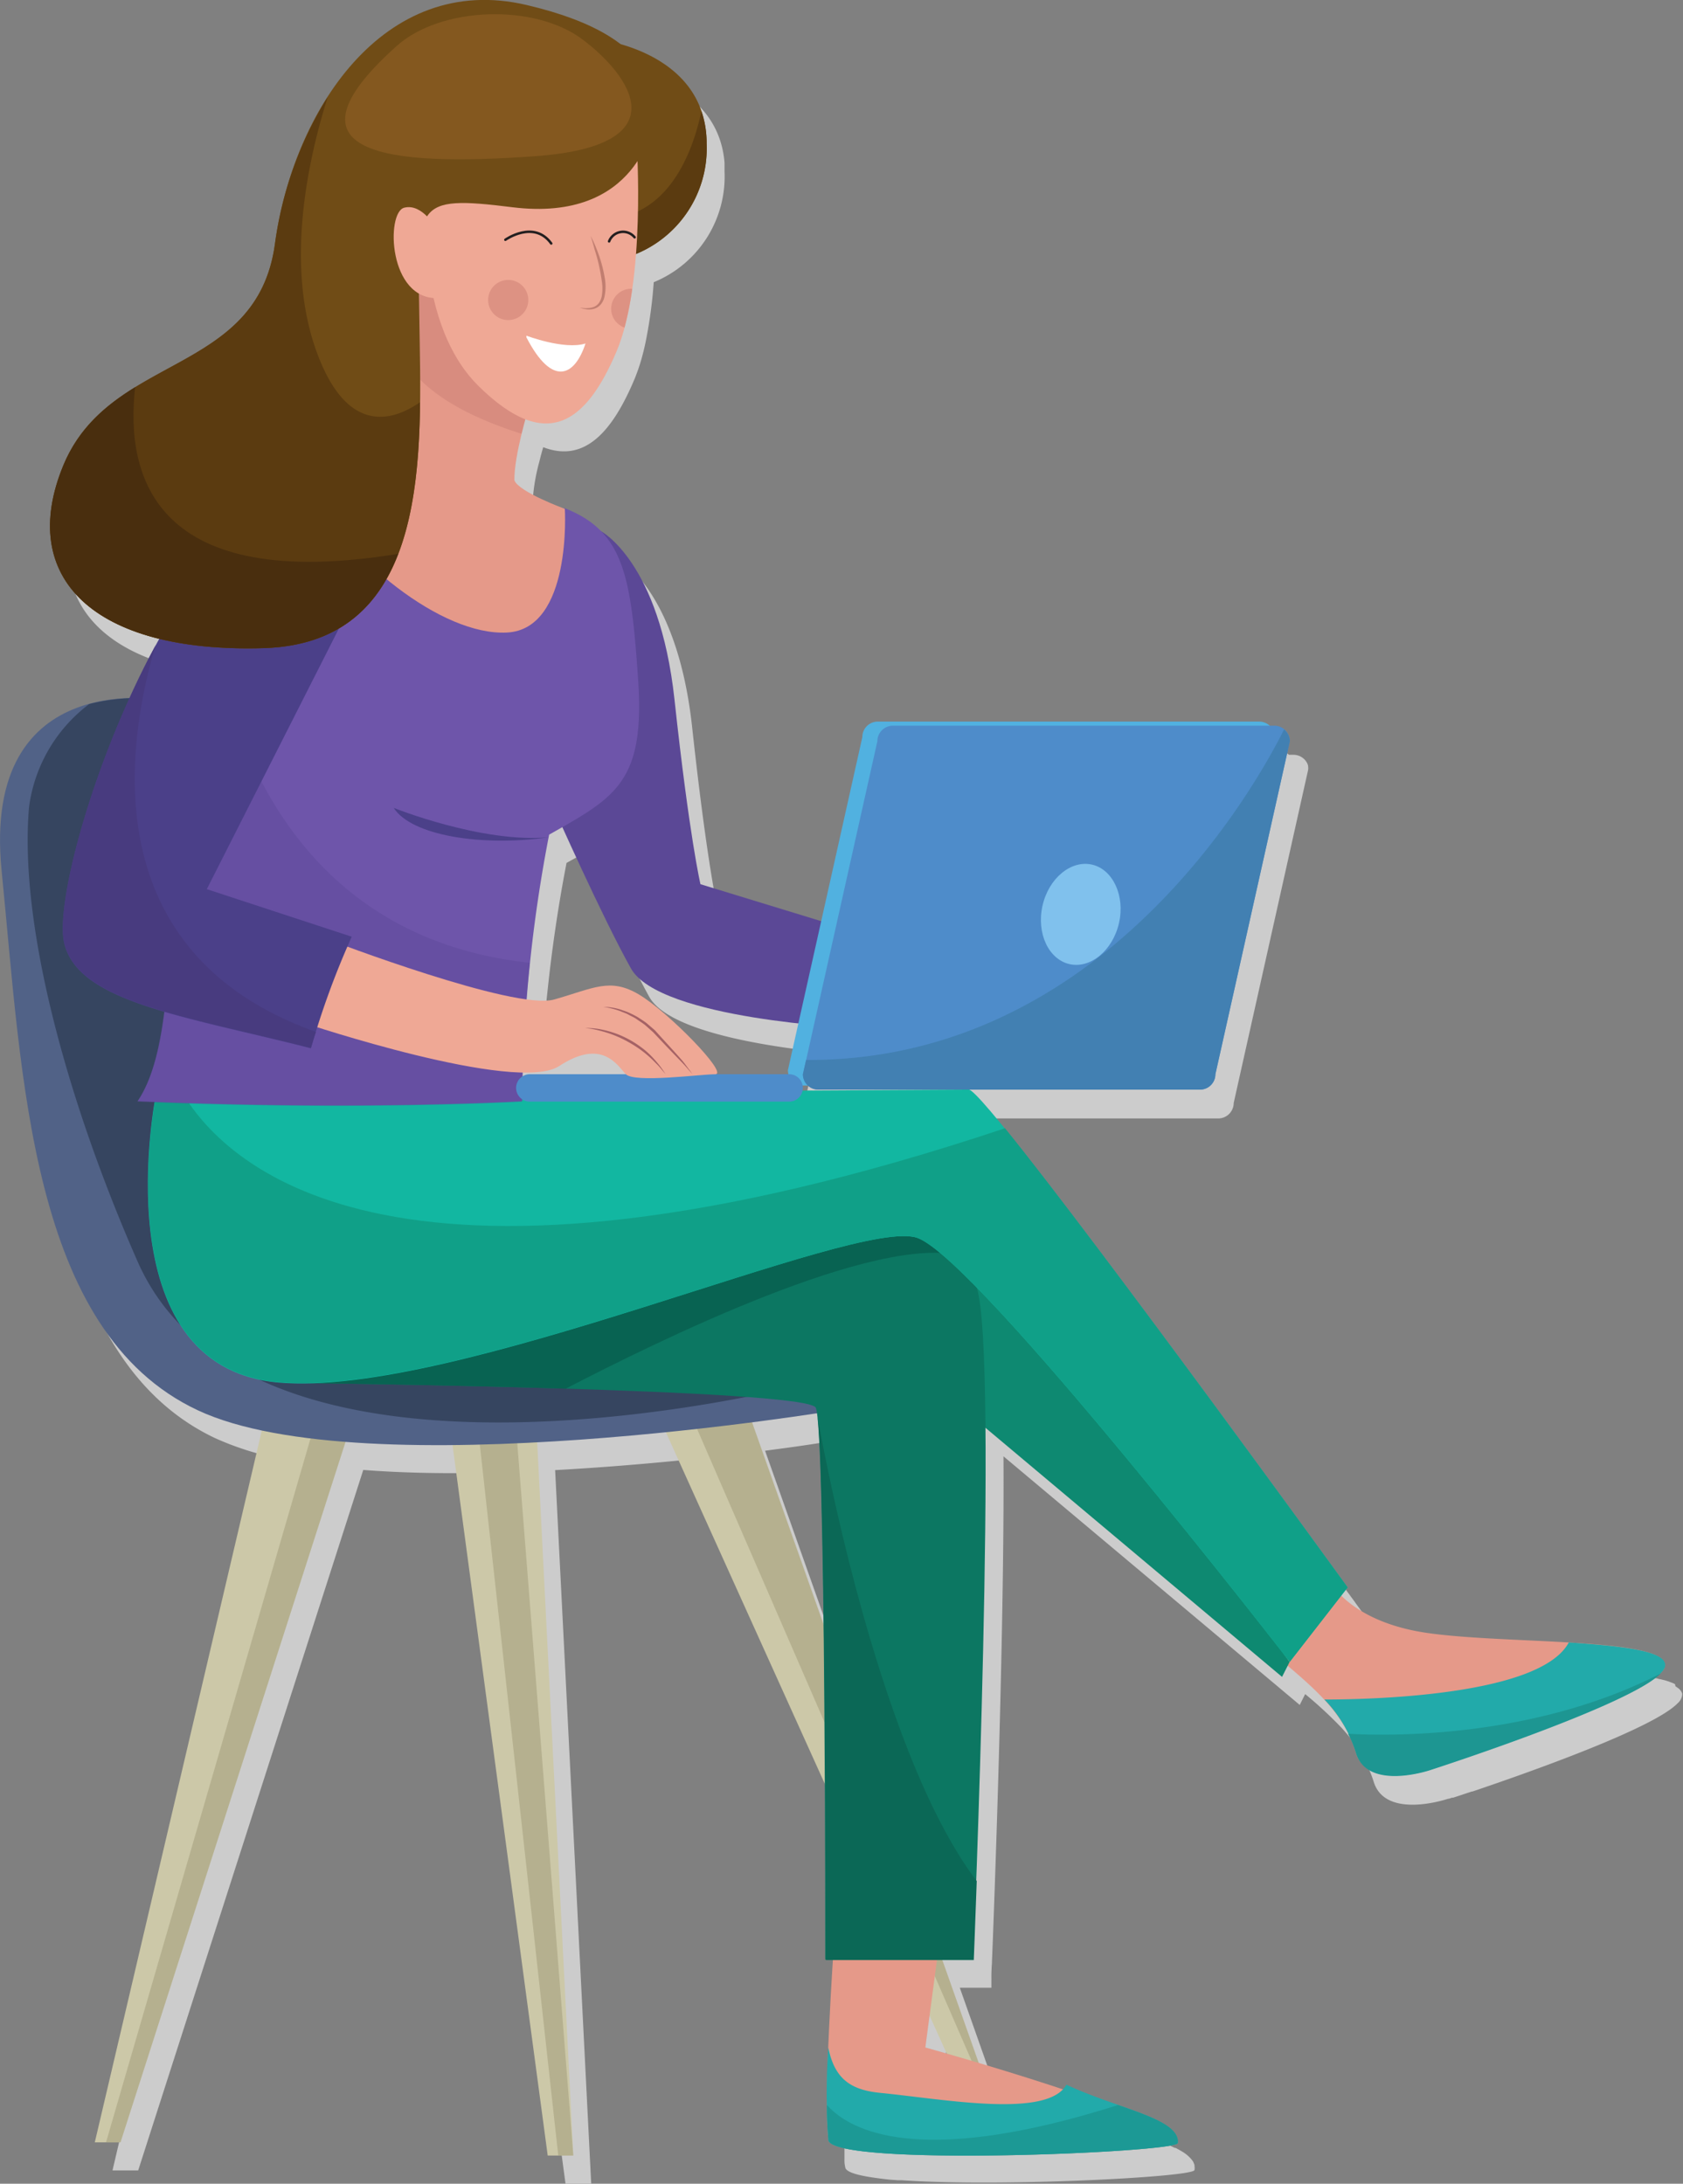 <svg xmlns="http://www.w3.org/2000/svg" viewBox="0 0 176.84 229.51"><rect x="0" y="0" width="176.84" height="229.51" fill="#808080" stroke="none"/><defs><style>.cls-1{fill:#ccc;}.cls-2{fill:#ccc8a8;}.cls-3{fill:#9e9877;}.cls-15,.cls-3{opacity:0.5;}.cls-4{fill:#e59989;}.cls-5{fill:#2aa;}.cls-6{fill:#0e8971;}.cls-7{fill:#516287;}.cls-8{fill:#364560;}.cls-9{fill:#0c7762;}.cls-10{fill:#086352;}.cls-11{fill:#12b7a1;}.cls-12{fill:#10a088;}.cls-13{fill:#5b4896;}.cls-14{fill:#6e55aa;}.cls-15{fill:#5e4b9b;}.cls-16{fill:#ce8478;opacity:0.6;}.cls-17{fill:#704c16;}.cls-18{fill:#5b3b10;}.cls-19{fill:#51b1e0;}.cls-20{fill:#4e8cca;}.cls-21{fill:#efa895;}.cls-22{fill:#c17e70;}.cls-23{fill:#fff;}.cls-24{fill:none;stroke:#231f20;stroke-linecap:round;stroke-miterlimit:10;stroke-width:0.26px;}.cls-25{fill:#a56265;}.cls-26{fill:#4b4089;}.cls-27{fill:#4280b2;}.cls-28{fill:#80c1ed;}.cls-29{fill:#dd9283;}.cls-30{fill:#483b7f;}.cls-31{fill:#84581f;}.cls-32{fill:#492e0e;}.cls-33{fill:#0b6856;}.cls-34{fill:#1d9692;}.cls-35{fill:#1c9995;}</style></defs><g id="Layer_2" data-name="Layer 2"><g id="Layer_1-2" data-name="Layer 1"><path class="cls-1" d="M22.63,151.16a30.81,30.81,0,0,0,6.75,2.14L11.82,228.11h2.7l23.65-73.62c3.58.28,7.38.37,11.25.33l10,74.69h2.7l-3.79-75c4.72-.26,9.33-.64,13.51-1.06l16.75,37.06v.76c0,.28,0,.55,0,.83v1.65c0,.23,0,.45,0,.68v1.91c0,.3,0,.59,0,.89v1.08c0,.3,0,.6,0,.89v.92c0,1,0,1.88,0,2.73h0v6h.76c-.19,2.91-.55,9-.62,13.65v.06c0,.45,0,.89,0,1.31v0c0,.41,0,.8,0,1.18v0c0,.35,0,.68,0,1v.15c0,.29,0,.56,0,.81a.17.17,0,0,0,0,.07v.08c0,.23.05.45.08.62.09.63,1.9,1,4.67,1.3l.84.06c.13,0,.26,0,.4,0,10.36.73,30.73-.33,30.79-1.07a1.18,1.18,0,0,0,0-.42.36.36,0,0,0,0-.1,2.39,2.39,0,0,0-.15-.37v0a2.93,2.93,0,0,0-.28-.36l-.09-.09a3.52,3.52,0,0,0-.35-.31l0,0a3.64,3.64,0,0,0-.48-.32l-.15-.09-.49-.27-.09,0-.64-.3-.21-.08-.59-.25-.14,0-.76-.29-.26-.1-.64-.23-.27-.09-.59-.21h0a56.58,56.58,0,0,1-5.42-2.12,2.57,2.57,0,0,1-.38.49c-3.09-1-6.25-2-8.84-2.77l-3.84-10.88h3.32v-.38c0-.11,0-.25,0-.41a1,1,0,0,0,0-.17c0-.09,0-.18,0-.27q0-.58.06-1.41v-.12c.06-1.39.13-3.25.21-5.48h0c.42-11.61,1.09-33,1-47.61l31.13,26.13.57-1.14a43.61,43.61,0,0,1,3.86,3.58c.34.38.67.77,1,1.17a.39.39,0,0,1,.08.1c.28.36.54.74.78,1.12,0,.07.1.14.14.21.19.31.35.63.51,1h0c.13.25.25.52.36.78a11.81,11.81,0,0,1,.46,1.22c1.21,4.08,7.83,1.82,7.83,1.82l.07,0h0l.16-.05.16-.06.13,0,.82-.27h0l.54-.18h0l.6-.2.07,0c5.71-1.93,19-6.61,21.57-9.28h0a1.35,1.35,0,0,0,.46-.79.67.67,0,0,0,0-.28.35.35,0,0,0-.05-.08.56.56,0,0,0-.09-.17.87.87,0,0,0-.08-.1,1,1,0,0,0-.15-.14l-.13-.09-.19-.13L176,177l-.25-.12-.19-.07-.3-.11-.22-.07-.35-.09-.24-.06c-.13,0-.26-.07-.4-.09l-.25-.05-.45-.09-.27,0-.51-.08-.26,0-.57-.07-.25,0-.64-.07-.23,0-.71-.07-.21,0-.8-.06h-.14l-.92-.07h-.06c-5.28-.35-11.69-.45-15.92-1.07-4.87-.71-7.59-2.53-9-3.92l.67-.86-.28-.38-.05-.07-.18-.25-.33-.45-.19-.26-.21-.3-.4-.54c-.08-.12-.17-.24-.27-.37l-.49-.68-.09-.12-.67-.92-.19-.26c-.26-.37-.55-.75-.84-1.16l-.1-.13-.82-1.13-.24-.33-.87-1.19c-.09-.11-.17-.23-.25-.35-.34-.46-.69-.93-1-1.42l-.06-.07-2.4-3.28-.21-.29-1.21-1.65-.15-.2-1.15-1.57-.2-.27-1.21-1.64-.33-.45-1.23-1.66-.28-.38-1.12-1.51-.25-.35-1.3-1.75-.26-.34-1.31-1.77-.24-.33-1.15-1.54c-.09-.12-.18-.25-.28-.37l-1.28-1.72c-.09-.12-.18-.23-.26-.35l-1.28-1.71a3.92,3.92,0,0,1-.25-.32c-.37-.49-.73-1-1.1-1.46-.08-.12-.17-.24-.26-.35L116,132.58l-.31-.42-1.19-1.56-.15-.19L113.27,129l-.22-.27L112,127.28l-.24-.31-1.06-1.36-.14-.18-.91-1.16-.2-.26-.91-1.15-.19-.23-.86-1.07,0,0h0c-2-2.53-3.43-4-3.75-4l-17.47.08a1.12,1.12,0,0,0,0-.27,1.07,1.07,0,0,0,0-.25h.56a1.63,1.63,0,0,0,1.09.43h40.09a1.63,1.63,0,0,0,1.62-1.63l7.82-35a1.34,1.34,0,0,0,0-.35.14.14,0,0,0,0-.07,1.43,1.43,0,0,0-.09-.27l0,0a1.78,1.78,0,0,0-.17-.27h0a1.61,1.61,0,0,0-1.27-.63h-.48a1.66,1.66,0,0,0-1.1-.43H94.1a1.63,1.63,0,0,0-1.63,1.63L88.15,99.76,75.47,95.88s-1.17-4.95-2.74-19.42S65,58.77,65,58.77h0a10.34,10.34,0,0,0-3.77-2.35s-4.87-1.78-5.3-3a20.83,20.83,0,0,1,.74-4.9h0c.14-.57.28-1.09.41-1.52,4.35,1.68,7.26-1.63,9.58-7.13a19.78,19.78,0,0,0,.84-2.5h0c.17-.63.32-1.29.45-2v0a48.14,48.14,0,0,0,.74-5.71,12,12,0,0,0,7.44-11.63c0-.32,0-.62,0-.93h0c-.5-6.16-5.81-8.59-9-9.49-2-1.55-5.08-3-9.95-4.15-12.11-2.8-20.6,6.18-24.45,17v0c-.22.63-.43,1.26-.62,1.89l-.06.22c-.18.6-.34,1.2-.49,1.8a.44.44,0,0,0,0,.1c-.15.61-.28,1.22-.4,1.82,0,.13-.05.26-.07.39-.11.61-.22,1.22-.3,1.82C29.41,38.37,21.35,40.07,15,44.34l-.11.07A21.2,21.2,0,0,0,12.82,46l-.19.16c-.26.23-.51.46-.75.71l-.22.22a15.86,15.86,0,0,0-1.63,2l-.2.31c-.18.28-.35.57-.52.86-.07.12-.13.24-.19.36a11.44,11.44,0,0,0-.6,1.27c-3.72,9,.12,15.76,10.07,18.21l-.43.78c-.22.42-.45.84-.67,1.27-.11.22-.22.44-.34.66l-.49,1-.4.84c-.18.37-.35.73-.52,1.1l-.27.6a17.69,17.69,0,0,0-4.23.61h0C6.17,78.31.84,82.53,2,94.46,4.23,116.23,5.08,142.89,22.63,151.16Zm45-35.31H57.54a1.38,1.38,0,0,0-.8.25c0-.14,0-.28,0-.43a7.39,7.39,0,0,0,3.87-.68C65.16,112,66.74,114.91,67.65,115.85ZM87.8,152.16c0,.05,0,.09,0,.14s0,.3,0,.46v0c0,.17,0,.35,0,.55h0l0,.6a.49.49,0,0,1,0,.12c0,.17,0,.34,0,.53s0,.13,0,.2l0,.51v.2l0,.58v.19c0,.2,0,.41,0,.63,0,.06,0,.14,0,.21s0,.43,0,.65V158c0,.22,0,.45,0,.68a1.93,1.93,0,0,1,0,.24c0,.24,0,.49,0,.74v.2c0,.27,0,.55,0,.83v.17c0,.3,0,.62,0,.93v.09c0,2.14.1,4.5.14,7h0c0,.41,0,.82,0,1.23v.1c0,.39,0,.78,0,1.18v.06c0,.41,0,.81,0,1.22v.08c0,.35,0,.7,0,1.05l-7.55-21.33c2.94-.38,5.29-.72,6.85-1C87.75,151.67,87.78,151.9,87.8,152.16ZM99.54,214.8l1.8,4-2.25-.64ZM85.75,110.52l-1.1,4.9a1.55,1.55,0,0,0,.07.43H77c1.44,0-5-6.54-8-8.37s-4.76-.65-8.93.53a8,8,0,0,1-2.9,0c.1-1.21.21-2.49.36-3.85h0c.42-4,1.06-8.64,2-13.47L61,89.88c1.59,3.5,5,10.88,7.21,14.87C70.12,108.22,79.46,109.82,85.75,110.52Z"/><polyline class="cls-2" points="69.3 149.05 100.41 217.9 103.22 217.9 78.57 148.21 68.07 148.21"/><path class="cls-3" d="M72.39,148.21l30.27,69.69h.06c0-.09.14-.3.29-.6L78.57,148.21Z"/><path class="cls-4" d="M139.56,165.92s2,4.48,10.38,5.7,25.2.43,25,3.47-25,9.13-25,9.13-6.25,4.08-7.47,0-4.17-6.61-7.65-9.56A46,46,0,0,1,139.56,165.92Z"/><path class="cls-4" d="M97.23,204.24l1.32,1-1.32,9.95s26.82,7.43,26.54,10.05c-.11,1-36.26,2.53-36.71-.32-.61-3.86.57-20.68.57-20.68Z"/><path class="cls-5" d="M164.84,172.62c-3,5.64-21,6-25.68,6a14,14,0,0,1,3.31,5.56c1.22,4.08,7.84,1.81,7.84,1.81s24.48-7.9,24.66-10.94C175.06,173.49,170.45,173,164.84,172.62Z"/><path class="cls-5" d="M112.05,219.1c-2,3.58-12.93,1.51-19.57.86-3-.3-4.78-1.39-5.45-4.77a71.37,71.37,0,0,0,0,9.73c.45,2.85,36.62,1.31,36.71.32C124,222.64,117.48,221.65,112.05,219.1Z"/><path class="cls-6" d="M99,146.24l35.71,30,.79-1.56s-25.19-36.82-35.47-43.89a50.83,50.83,0,0,0-1,15.08"/><polygon class="cls-2" points="28.01 148.21 9.96 225.16 12.66 225.16 36.96 149.5 28.01 148.21"/><polygon class="cls-3" points="36.96 149.5 33.27 148.97 11.14 225.16 12.66 225.16 36.96 149.5"/><polygon class="cls-2" points="47.42 150.91 57.55 226.55 60.24 226.55 56.36 149.9 47.42 150.91"/><polygon class="cls-3" points="58.66 226.55 60.24 226.55 54.23 150.14 50.28 150.58 58.66 226.55"/><path class="cls-7" d="M17.55,73.62S-2,69.74.17,91.51s3,48.43,20.59,56.7,67.16,0,67.16,0Z"/><path class="cls-8" d="M84.36,145.52s0-.37,0-1L17.55,73.62A20,20,0,0,0,9.37,74,16.19,16.19,0,0,0,3.05,84.83c-1.07,12.36,4,30.88,11.38,47.69C26.64,160.44,84.36,145.52,84.36,145.52Z"/><path class="cls-9" d="M32,142.16v3.2s52.66.62,53.71,2.58,1,58,1,58h15.55s2.65-63.29.39-70.55-7.85-8-18.35-6.48S32,142.16,32,142.16Z"/><path class="cls-10" d="M101.12,132c-2.88-4.11-8.19-4.4-16.76-3.12C73.86,130.47,32,142.16,32,142.16v3.2s13.82.16,27.44.59C69,141,92.11,129.57,101.12,132Z"/><path class="cls-11" d="M16.39,115s-5.8,28.62,12.82,30.3S90,127.79,96.41,130.11s39.11,44.55,39.11,44.55l6.08-7.82s-37.89-52.32-39.8-52.32Z"/><path class="cls-12" d="M29.21,145.26c18.63,1.68,60.77-17.47,67.2-15.15s39.11,44.55,39.11,44.55l6.08-7.82s-26.06-36-36-48.26c-63.51,21.2-81.62,4.28-86.39-3.64l-2.78,0S10.59,143.58,29.21,145.26Z"/><path class="cls-13" d="M63.13,55.82S69.3,59,70.87,73.51,73.6,92.93,73.6,92.93l17.47,5.35-1.3,9.77s-20.47-.91-23.47-6.26S58.22,85,58.22,85Z"/><path class="cls-14" d="M36.06,52.78l-4-2s-11.47,2.22-12.9,24.5-.78,34.63-4.69,40.45c23.46,1,40.4,0,40.4,0A153.25,153.25,0,0,1,57.7,87.72c6.91-3.91,10.09-5.48,9.35-16.3s-1.48-15.56-7.7-18C52.49,52.92,36.06,52.78,36.06,52.78Z"/><path class="cls-15" d="M54.83,115.78a140.11,140.11,0,0,1,.85-14.59C25.76,98,22.23,67.73,21.83,61.88a44.77,44.77,0,0,0-2.71,13.45c-1.43,22.29-.78,34.63-4.69,40.45C37.89,116.78,54.83,115.78,54.83,115.78Z"/><path class="cls-4" d="M55.57,42.79S54,47.88,54.05,50.48c.44,1.22,5.3,3,5.3,3s.78,12.65-6.08,13S36.5,58.78,32,50.83c5.17-1,10.31-2.85,11-9.52S44.32,28,44.32,28Z"/><path class="cls-16" d="M55.57,42.79,44.32,28a72.42,72.42,0,0,0-1.89,9.8C44.89,41.65,49.8,44,54.8,45.59,55.18,44,55.57,42.79,55.57,42.79Z"/><path class="cls-17" d="M63,4.17S74.25,5.44,74.25,15.1A12,12,0,0,1,66,27Z"/><path class="cls-18" d="M74.25,15.1a10.24,10.24,0,0,0-.55-3.41c-.85,4-3,9.8-8.26,11.09L66,27A12,12,0,0,0,74.25,15.1Z"/><path class="cls-19" d="M126.12,112.47a1.62,1.62,0,0,1-1.62,1.62H84.41a1.61,1.61,0,0,1-1.62-1.62l7.82-35a1.62,1.62,0,0,1,1.62-1.63h40.09a1.63,1.63,0,0,1,1.62,1.63Z"/><path class="cls-20" d="M127.7,112.9a1.62,1.62,0,0,1-1.63,1.62H86a1.62,1.62,0,0,1-1.63-1.62l7.82-35a1.63,1.63,0,0,1,1.63-1.63h40.08a1.63,1.63,0,0,1,1.63,1.63Z"/><path class="cls-20" d="M54.23,114.34a1.44,1.44,0,0,0,1.44,1.44H82.92a1.44,1.44,0,0,0,1.44-1.44h0a1.44,1.44,0,0,0-1.44-1.44H55.67a1.44,1.44,0,0,0-1.44,1.44Z"/><path class="cls-21" d="M66.9,15.1s1,14.5-2.12,21.84-7.25,10.79-14.5,3.63S44.89,18.9,44.89,18.9Z"/><path class="cls-21" d="M62.06,24.79s3.84,8.8-1.16,7.54"/><path class="cls-22" d="M62.06,24.79a13.61,13.61,0,0,1,.63,1.39,14.3,14.3,0,0,1,.89,3.25,5.1,5.1,0,0,1-.08,1.83,1.83,1.83,0,0,1-.41.78,1.46,1.46,0,0,1-.66.41,1.93,1.93,0,0,1-.65.07l-.48-.07-.4-.12.41.05a3.48,3.48,0,0,0,.47,0,2.18,2.18,0,0,0,.59-.11,1.3,1.3,0,0,0,.54-.4,1.82,1.82,0,0,0,.31-.69,4.94,4.94,0,0,0,0-1.72,19.38,19.38,0,0,0-.74-3.23C62.25,25.36,62.06,24.79,62.06,24.79Z"/><path class="cls-23" d="M55.31,35.28s4,1.52,6.21.82c-1.12,3.43-3.47,4.65-6.21-.65"/><path class="cls-24" d="M53.1,25.2s3-2.13,4.82.39"/><path class="cls-24" d="M64,25.37a1.57,1.57,0,0,1,2.68-.43"/><path class="cls-21" d="M34.63,98.8s19.42,7.43,23.59,6.25,5.87-2.34,8.93-.52,9.45,8.37,8,8.37-8.48.94-9.39,0-2.49-3.81-7-.86S32,107.53,32,107.53Z"/><path class="cls-25" d="M63.37,105.82a6.37,6.37,0,0,1,1.88.3c.27.11.57.18.87.33a8.9,8.9,0,0,1,.92.47c.29.2.62.39.91.62l.87.75c1,1.12,2.05,2.24,2.8,3.1.37.43.63.83.84,1.09l.31.42-.35-.39c-.22-.25-.52-.61-.91-1l-1.35-1.4-1.52-1.61-.84-.75c-.28-.23-.59-.41-.88-.62s-.6-.33-.88-.49-.58-.24-.84-.36a8.61,8.61,0,0,0-1.31-.37A4.29,4.29,0,0,0,63.37,105.82Z"/><path class="cls-25" d="M61.45,108.05a7.69,7.69,0,0,1,1.59.12,11,11,0,0,1,1.58.42,10.47,10.47,0,0,1,1.71.79,11.09,11.09,0,0,1,1.54,1.08A10.56,10.56,0,0,1,69,111.62a9.41,9.41,0,0,1,.7.92l.24.36-.28-.33-.32-.38a6.42,6.42,0,0,0-.45-.47,11.61,11.61,0,0,0-2.72-2.12A11.89,11.89,0,0,0,63,108.32,8.41,8.41,0,0,0,61.45,108.05Z"/><path class="cls-26" d="M35.64,66,21.73,93.45l15.23,5a86,86,0,0,0-4.29,11.73c-13.29-3.39-24.5-4.83-25.93-11.08s8.41-37.6,22.2-46.79C31.11,61.13,37.2,58.21,35.64,66Z"/><path class="cls-17" d="M68.61,12.94s-1.48,10.49-14.78,8.84c-10.43-1.3-9.95-.38-9.77,11.62.2,14.05,1.43,34.2-16.38,34.72s-25.9-7.39-21-19.2S27,39.53,28.89,25.63,40.28-3,55.31.52,68.61,10.77,68.61,12.94Z"/><path class="cls-21" d="M46.07,31.33c-5.28.25-5.53-9-3.6-9.5s3.42,2.26,3.42,2.26"/><path class="cls-27" d="M134.92,76.67C131.77,83,115.63,111.58,84.7,111.4l-.34,1.5A1.62,1.62,0,0,0,86,114.52h40.08a1.62,1.62,0,0,0,1.63-1.62l7.82-35A1.62,1.62,0,0,0,134.92,76.67Z"/><path class="cls-28" d="M117.58,97c-.65,2.89-3,4.83-5.2,4.33s-3.49-3.25-2.84-6.14,3-4.82,5.2-4.32S118.23,94.16,117.58,97Z"/><path class="cls-29" d="M55.51,31.53a2.11,2.11,0,1,1-2.11-2.11A2.11,2.11,0,0,1,55.51,31.53Z"/><path class="cls-29" d="M66.33,30.35a2.1,2.1,0,0,0-.71,4.08,34.47,34.47,0,0,0,.81-4.07Z"/><path class="cls-30" d="M33.2,108.46c-23.19-8.27-20-30.07-16.85-40.65C9.69,80.15,5.8,95,6.74,99.06c1.43,6.25,12.64,7.69,25.93,11.08C32.85,109.55,33,109,33.2,108.46Z"/><path class="cls-26" d="M41.37,84.91S50.62,88.63,57.64,88C50.62,89,43.24,87.83,41.37,84.91Z"/><path class="cls-18" d="M33.2,36.78c-3.19-9-.91-19.77,1.24-26.6a39,39,0,0,0-5.55,15.45C27,39.53,11.52,37.1,6.65,48.92s3.21,19.72,21,19.2C42,67.7,44,54.67,44.14,42.27,41,44.45,36.31,45.54,33.2,36.78Z"/><path class="cls-31" d="M41.67,4.84C46.32.67,56.15.35,61.2,4.14s10.34,11.18-5,12.28S28.87,16.32,41.67,4.84Z"/><path class="cls-32" d="M27.68,68.12c7.84-.23,12-4.27,14.16-9.91-25.46,4.15-28.72-8-27.64-17.52C11.1,42.6,8.28,45,6.65,48.92,1.78,60.73,9.86,68.64,27.68,68.12Z"/><path class="cls-33" d="M102.63,197.7C91.85,183.5,85.92,149,85.92,149h0c.85,7.94.85,57,.85,57h15.55S102.45,202.74,102.63,197.7Z"/><path class="cls-34" d="M174.5,175.88c-13.39,6.87-28.54,6.58-32.85,6.34a11.48,11.48,0,0,1,.82,2c1.22,4.08,7.84,1.81,7.84,1.81S171.16,179.3,174.5,175.88Z"/><path class="cls-35" d="M123.77,225.24c.15-1.75-2.74-2.77-6.29-4-20.78,6.59-28.09,2.77-30.59,0a28.2,28.2,0,0,0,.17,3.69C87.51,227.77,123.68,226.23,123.77,225.24Z"/></g></g></svg>